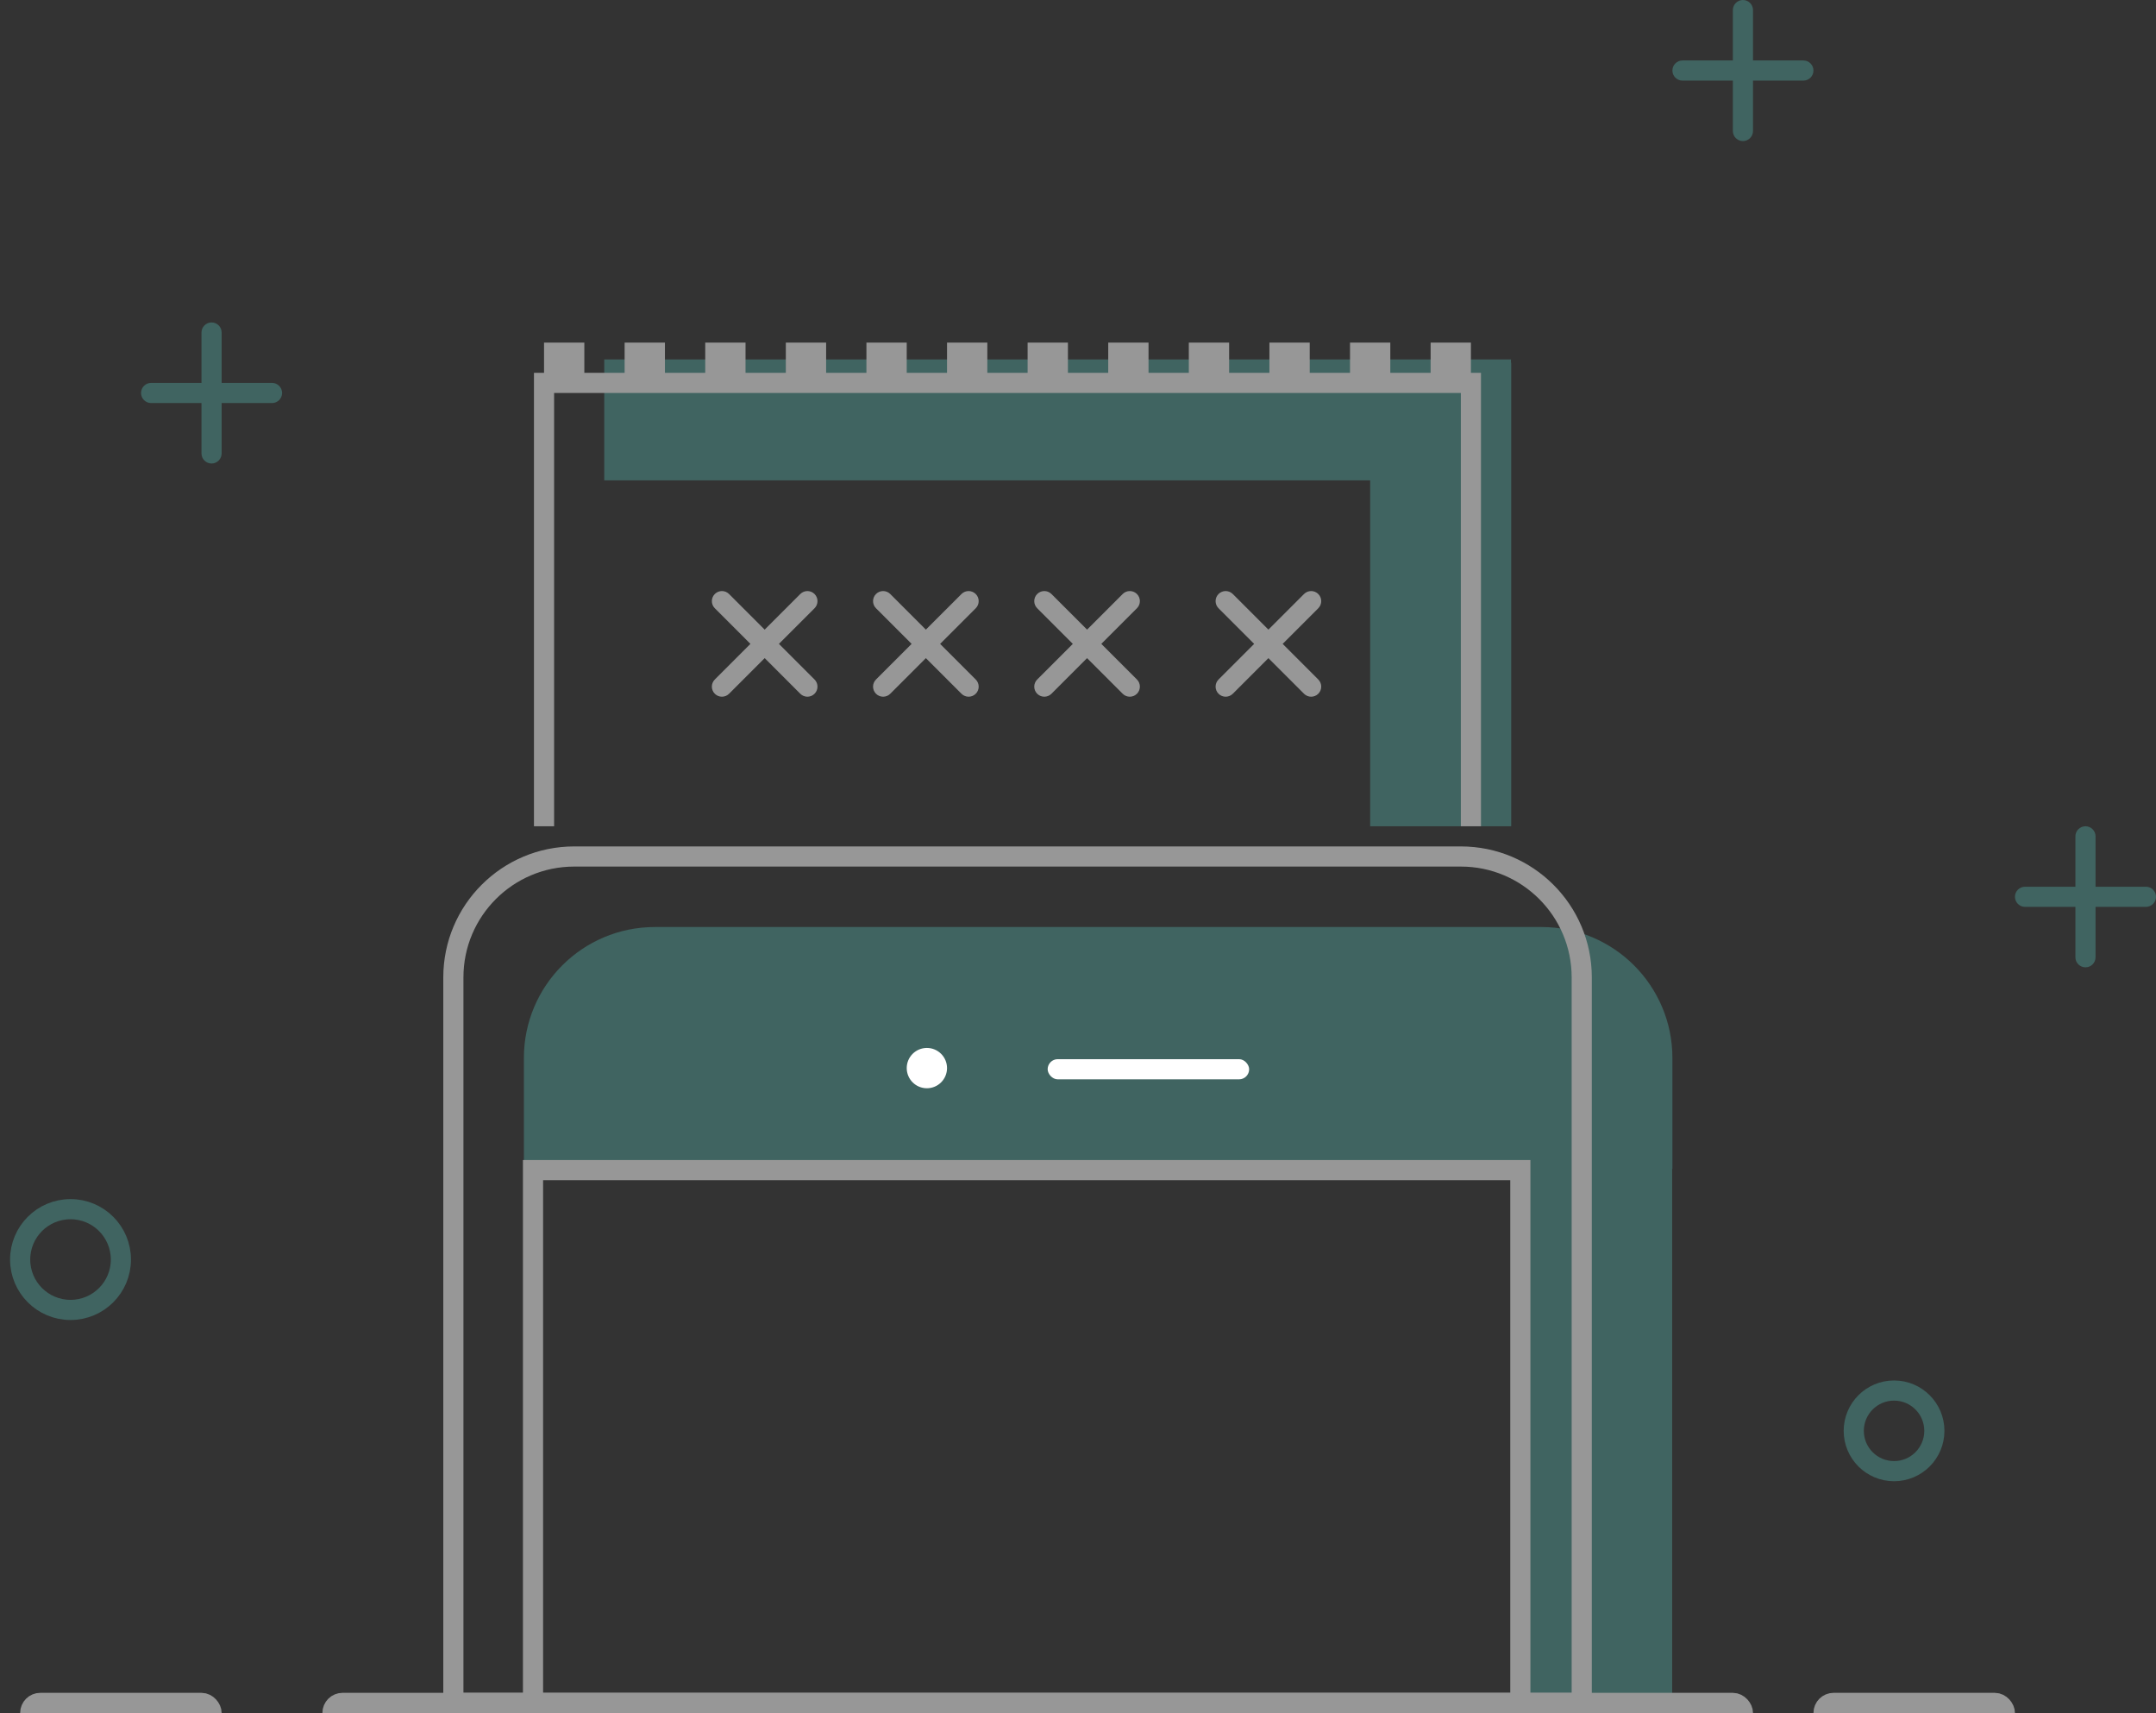 <?xml version="1.0" encoding="UTF-8"?>
<svg width="107px" height="85px" viewBox="0 0 107 85" version="1.1" xmlns="http://www.w3.org/2000/svg" xmlns:xlink="http://www.w3.org/1999/xlink">
    <rect x="0" y="0" width="107" height="85" fill="#333333" stroke="none"/>
    <!-- Generator: Sketch 52.5 (67469) - http://www.bohemiancoding.com/sketch -->
    <title>mdpi/chahua</title>
    <desc>Created with Sketch.</desc>
    <g id="彧讯" stroke="none" stroke-width="1" fill="none" fill-rule="evenodd">
        <g id="接收验证码" transform="translate(-134, -212)" fill-rule="nonzero">
            <g id="chahua" transform="translate(135, 212)">
                <rect id="矩形" stroke="#979797" fill="#D8D8D8" x="26.5" y="17.5" width="1" height="1"></rect>
                <path d="M73.988,18 L74,18 L74,41 L67,41 L67,23.836 L28.988,23.836 L28.988,17.836 L73.988,17.836 L73.988,18 Z" id="合并形状" fill-opacity="0.3" fill="#60D5CC"></path>
                <rect id="矩形-copy-12" stroke="#979797" fill="#D8D8D8" x="58.5" y="17.5" width="1" height="1"></rect>
                <rect id="矩形-copy-8" stroke="#979797" fill="#D8D8D8" x="42.5" y="17.5" width="1" height="1"></rect>
                <rect id="矩形-copy-4" stroke="#979797" fill="#D8D8D8" x="30.5" y="17.5" width="1" height="1"></rect>
                <rect id="矩形-copy-9" stroke="#979797" fill="#D8D8D8" x="46.5" y="17.5" width="1" height="1"></rect>
                <rect id="矩形-copy-13" stroke="#979797" fill="#D8D8D8" x="62.5" y="17.5" width="1" height="1"></rect>
                <rect id="矩形-copy-5" stroke="#979797" fill="#D8D8D8" x="34.5" y="17.5" width="1" height="1"></rect>
                <rect id="矩形-copy-10" stroke="#979797" fill="#D8D8D8" x="50.5" y="17.5" width="1" height="1"></rect>
                <rect id="矩形-copy-6" stroke="#979797" fill="#D8D8D8" x="38.5" y="17.5" width="1" height="1"></rect>
                <rect id="矩形-copy-11" stroke="#979797" fill="#D8D8D8" x="54.5" y="17.5" width="1" height="1"></rect>
                <rect id="矩形-copy-14" stroke="#979797" fill="#D8D8D8" x="66.5" y="17.5" width="1" height="1"></rect>
                <rect id="矩形-copy-15" stroke="#979797" fill="#D8D8D8" x="70.5" y="17.5" width="1" height="1"></rect>
                <path d="M10,19 L12.5,19 C12.776,19 13,19.224 13,19.5 C13,19.776 12.776,20 12.5,20 L10,20 L10,22.5 C10,22.776 9.776,23 9.5,23 C9.224,23 9,22.776 9,22.5 L9,20 L6.5,20 C6.224,20 6,19.776 6,19.5 C6,19.224 6.224,19 6.5,19 L9,19 L9,16.5 C9,16.224 9.224,16 9.5,16 C9.776,16 10,16.224 10,16.5 L10,19 Z" id="合并形状" fill-opacity="0.3" fill="#60D5CC"></path>
                <path d="M37.45,31.45 L39.95,31.45 C40.226,31.45 40.45,31.674 40.45,31.95 C40.45,32.226 40.226,32.45 39.95,32.45 L37.45,32.45 L37.45,34.95 C37.45,35.226 37.226,35.45 36.95,35.45 C36.674,35.45 36.45,35.226 36.45,34.95 L36.45,32.45 L33.95,32.45 C33.674,32.45 33.45,32.226 33.45,31.95 C33.45,31.674 33.674,31.45 33.95,31.45 L36.45,31.45 L36.45,28.95 C36.45,28.674 36.674,28.45 36.95,28.45 C37.226,28.45 37.45,28.674 37.45,28.95 L37.45,31.45 Z" id="合并形状-copy-3" fill="#979797" transform="translate(36.95, 31.95) rotate(-45) translate(-36.95, -31.95) "></path>
                <path d="M45.45,31.45 L47.95,31.45 C48.226,31.45 48.45,31.674 48.45,31.95 C48.45,32.226 48.226,32.45 47.95,32.45 L45.45,32.45 L45.45,34.95 C45.45,35.226 45.226,35.45 44.95,35.45 C44.674,35.45 44.45,35.226 44.45,34.95 L44.45,32.45 L41.95,32.45 C41.674,32.45 41.45,32.226 41.45,31.95 C41.45,31.674 41.674,31.45 41.95,31.45 L44.45,31.45 L44.45,28.95 C44.45,28.674 44.674,28.45 44.95,28.45 C45.226,28.45 45.45,28.674 45.45,28.95 L45.45,31.45 Z" id="合并形状-copy-4" fill="#979797" transform="translate(44.95, 31.95) rotate(-45) translate(-44.95, -31.95) "></path>
                <path d="M53.45,31.45 L55.95,31.45 C56.226,31.45 56.45,31.674 56.45,31.95 C56.45,32.226 56.226,32.45 55.95,32.45 L53.45,32.45 L53.45,34.95 C53.45,35.226 53.226,35.45 52.95,35.45 C52.674,35.45 52.45,35.226 52.45,34.95 L52.45,32.45 L49.95,32.45 C49.674,32.45 49.45,32.226 49.45,31.95 C49.45,31.674 49.674,31.45 49.95,31.45 L52.45,31.45 L52.45,28.95 C52.45,28.674 52.674,28.45 52.95,28.45 C53.226,28.45 53.45,28.674 53.45,28.95 L53.45,31.45 Z" id="合并形状-copy-5" fill="#979797" transform="translate(52.95, 31.95) rotate(-45) translate(-52.95, -31.95) "></path>
                <path d="M62.45,31.45 L64.95,31.45 C65.226,31.45 65.45,31.674 65.45,31.95 C65.45,32.226 65.226,32.45 64.95,32.45 L62.45,32.45 L62.45,34.95 C62.45,35.226 62.226,35.45 61.95,35.45 C61.674,35.45 61.45,35.226 61.45,34.95 L61.45,32.45 L58.95,32.45 C58.674,32.45 58.45,32.226 58.45,31.95 C58.45,31.674 58.674,31.45 58.95,31.45 L61.45,31.45 L61.45,28.95 C61.45,28.674 61.674,28.45 61.95,28.45 C62.226,28.45 62.45,28.674 62.45,28.95 L62.45,31.45 Z" id="合并形状-copy-6" fill="#979797" transform="translate(61.95, 31.95) rotate(-45) translate(-61.95, -31.95) "></path>
                <path d="M86,3 L88.5,3 C88.776,3 89,3.224 89,3.5 C89,3.776 88.776,4 88.5,4 L86,4 L86,6.5 C86,6.776 85.776,7 85.5,7 C85.224,7 85,6.776 85,6.5 L85,4 L82.5,4 C82.224,4 82,3.776 82,3.5 C82,3.224 82.224,3 82.5,3 L85,3 L85,0.5 C85,0.224 85.224,5.07265313e-17 85.5,0 C85.776,-5.07265313e-17 86,0.224 86,0.5 L86,3 Z" id="合并形状-copy" fill-opacity="0.3" fill="#60D5CC"></path>
                <path d="M103,44 L105.5,44 C105.776,44 106,44.224 106,44.5 C106,44.776 105.776,45 105.5,45 L103,45 L103,47.5 C103,47.776 102.776,48 102.5,48 C102.224,48 102,47.776 102,47.5 L102,45 L99.5,45 C99.224,45 99,44.776 99,44.5 C99,44.224 99.224,44 99.5,44 L102,44 L102,41.5 C102,41.224 102.224,41 102.5,41 C102.776,41 103,41.224 103,41.5 L103,44 Z" id="合并形状-copy-2" fill-opacity="0.3" fill="#60D5CC"></path>
                <circle id="椭圆形" stroke-opacity="0.3" stroke="#60D5CC" cx="2.5" cy="62.5" r="2.5"></circle>
                <circle id="椭圆形-copy" stroke-opacity="0.3" stroke="#60D5CC" cx="93" cy="71" r="2"></circle>
                <path d="M81.987,58 L81.987,84.2 L73.987,84.2 L73.987,58 L25,58 L25,52.5 C25,48.91 27.91,46 31.5,46 L75.5,46 C79.09,46 82,48.91 82,52.5 L82,58 L81.987,58 Z" id="合并形状" fill-opacity="0.3" fill="#60D5CC"></path>
                <polyline id="路径" stroke="#979797" points="26 41 26 19 26 19 72 19 72 41"></polyline>
                <polyline id="路径-copy" stroke="#979797" points="25.453 84.062 25.453 58.062 25.453 58.062 74.453 58.062 74.453 84.062"></polyline>
                <path d="M21.5,84.5 L77.5,84.5 L77.5,48.5 C77.5,45.186 74.814,42.5 71.5,42.5 L27.5,42.5 C24.186,42.5 21.5,45.186 21.5,48.5 L21.5,84.5 Z" id="矩形" stroke="#979797"></path>
                <rect id="矩形" stroke="#979797" fill="#D8D8D8" x="0.5" y="84.5" width="9" height="1" rx="0.5"></rect>
                <rect id="矩形-copy-17" stroke="#979797" fill="#D8D8D8" x="15.5" y="84.5" width="70" height="1" rx="0.5"></rect>
                <rect id="矩形-copy-3" stroke="#979797" fill="#D8D8D8" x="89.5" y="84.5" width="9" height="1" rx="0.5"></rect>
                <rect id="矩形-copy-16" fill="#FFFFFF" x="50.994" y="52.557" width="10" height="1" rx="0.5"></rect>
                <circle id="椭圆形" fill="#FFFFFF" cx="45" cy="53" r="1"></circle>
            </g>
        </g>
    </g>
</svg>